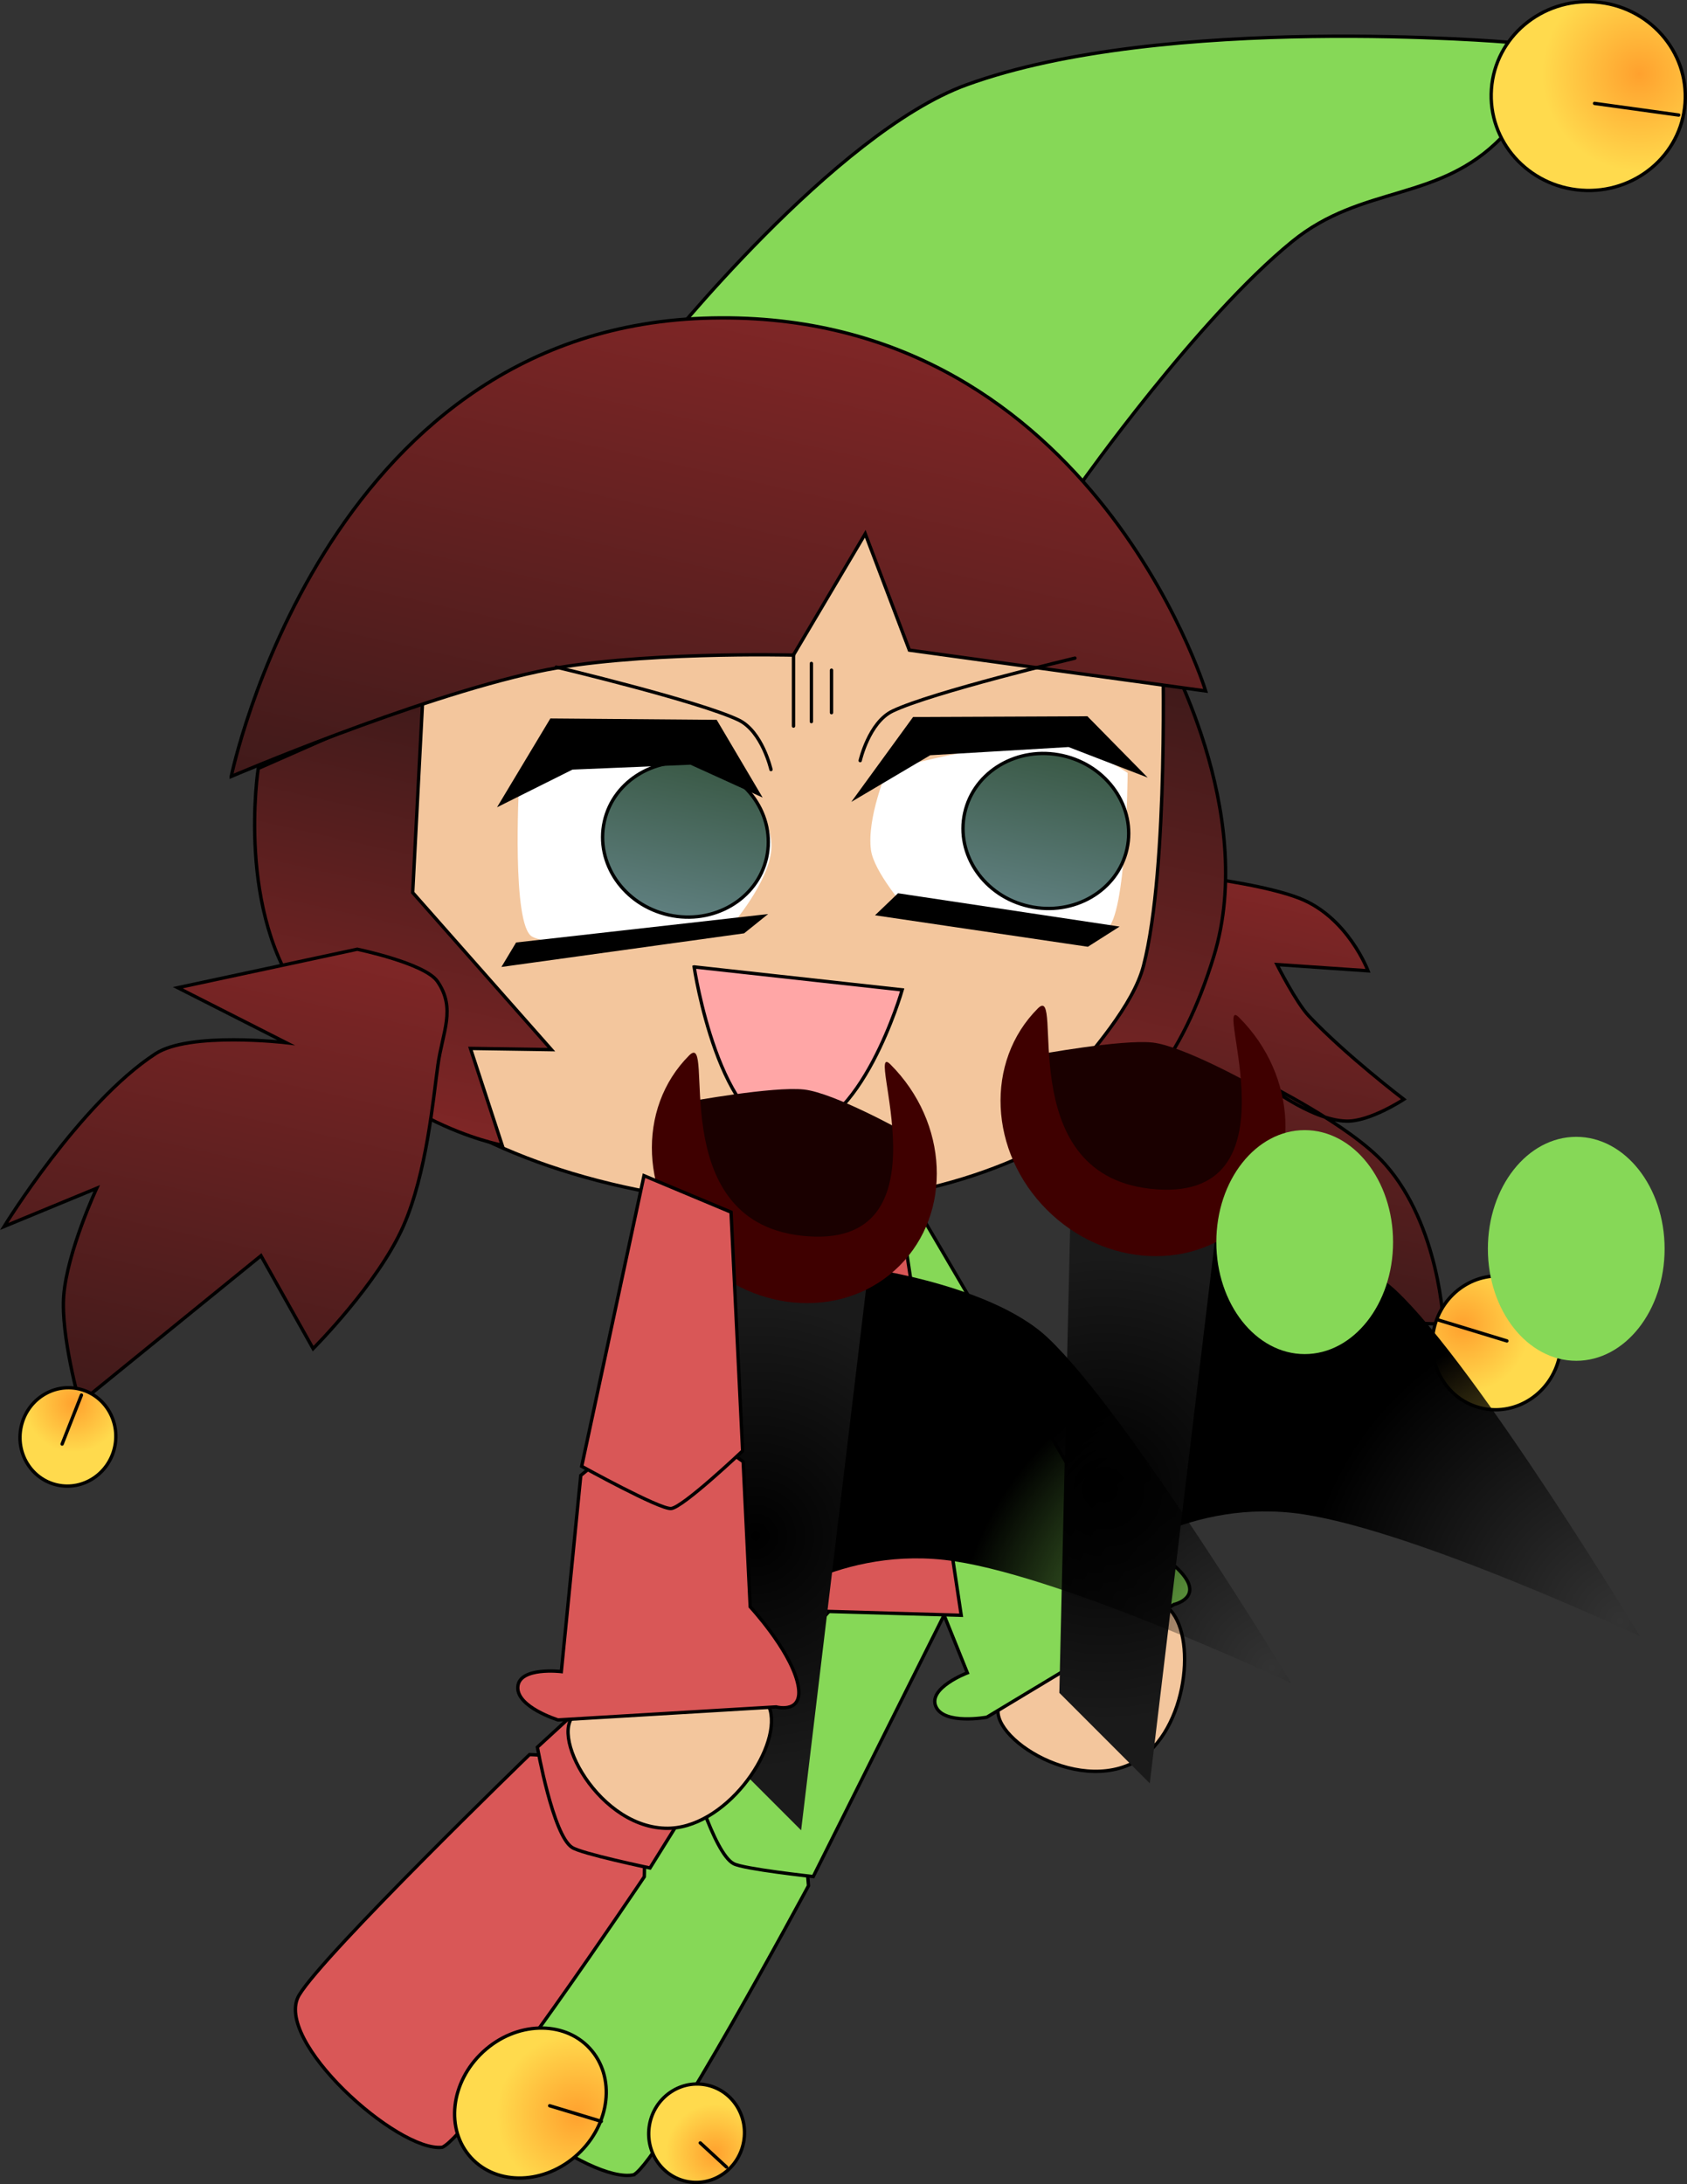 <svg version="1.1" xmlns="http://www.w3.org/2000/svg" xmlns:xlink="http://www.w3.org/1999/xlink" width="251.606" height="325.593" viewBox="0,0,251.606,325.593"><rect x="0" y="0" width="251.606" height="325.593" fill="#333333" stroke="none"/><defs><radialGradient cx="235.776" cy="401.646" r="7.341" gradientUnits="userSpaceOnUse" id="color-1"><stop offset="0" stop-color="#ffa12e"/><stop offset="1" stop-color="#ffda4d"/></radialGradient><radialGradient cx="215.261" cy="395.876" r="12.032" gradientUnits="userSpaceOnUse" id="color-2"><stop offset="0" stop-color="#ffa12e"/><stop offset="1" stop-color="#ffda4d"/></radialGradient><linearGradient x1="325.314" y1="214.719" x2="312.458" y2="272.412" gradientUnits="userSpaceOnUse" id="color-3"><stop offset="0" stop-color="#7f2626"/><stop offset="1" stop-color="#401a1a"/></linearGradient><radialGradient cx="347.326" cy="278.277" r="9.992" gradientUnits="userSpaceOnUse" id="color-4"><stop offset="0" stop-color="#ffa12e"/><stop offset="1" stop-color="#ffda4d"/></radialGradient><linearGradient x1="233.889" y1="194.559" x2="228.882" y2="217.029" gradientUnits="userSpaceOnUse" id="color-5"><stop offset="0" stop-color="#3a5946"/><stop offset="1" stop-color="#5f7f7f"/></linearGradient><linearGradient x1="287.637" y1="193.275" x2="282.63" y2="215.745" gradientUnits="userSpaceOnUse" id="color-6"><stop offset="0" stop-color="#3a5946"/><stop offset="1" stop-color="#5f7f7f"/></linearGradient><linearGradient x1="308.397" y1="183.929" x2="293.117" y2="252.5" gradientUnits="userSpaceOnUse" id="color-7"><stop offset="0" stop-color="#401a1a"/><stop offset="1" stop-color="#7f2626"/></linearGradient><radialGradient cx="373.635" cy="91.652" r="14.479" gradientUnits="userSpaceOnUse" id="color-8"><stop offset="0" stop-color="#ffa12e"/><stop offset="1" stop-color="#ffda4d"/></radialGradient><linearGradient x1="196.405" y1="185.297" x2="182.744" y2="246.603" gradientUnits="userSpaceOnUse" id="color-9"><stop offset="0" stop-color="#401a1a"/><stop offset="1" stop-color="#7f2626"/></linearGradient><linearGradient x1="249.894" y1="129.021" x2="231.513" y2="211.507" gradientUnits="userSpaceOnUse" id="color-10"><stop offset="0" stop-color="#7f2626"/><stop offset="1" stop-color="#401a1a"/></linearGradient><radialGradient cx="370.829" cy="322.274" r="47.66" gradientUnits="userSpaceOnUse" id="color-11"><stop offset="0" stop-color="#000000" stop-opacity="0"/><stop offset="1" stop-color="#000000"/></radialGradient><radialGradient cx="293.89" cy="302.635" r="34.581" gradientUnits="userSpaceOnUse" id="color-12"><stop offset="0" stop-color="#000000"/><stop offset="1" stop-color="#1a1a1a"/></radialGradient><linearGradient x1="169.731" y1="219.308" x2="153.409" y2="292.556" gradientUnits="userSpaceOnUse" id="color-13"><stop offset="0" stop-color="#7f2626"/><stop offset="1" stop-color="#401a1a"/></linearGradient><radialGradient cx="140.158" cy="289.788" r="7.341" gradientUnits="userSpaceOnUse" id="color-14"><stop offset="0" stop-color="#ffa12e"/><stop offset="1" stop-color="#ffda4d"/></radialGradient><radialGradient cx="318.829" cy="329.274" r="47.66" gradientUnits="userSpaceOnUse" id="color-15"><stop offset="0" stop-color="#000000" stop-opacity="0"/><stop offset="1" stop-color="#000000"/></radialGradient><radialGradient cx="241.89" cy="309.635" r="34.581" gradientUnits="userSpaceOnUse" id="color-16"><stop offset="0" stop-color="#000000"/><stop offset="1" stop-color="#1a1a1a"/></radialGradient></defs><g transform="translate(-129.152,-80.633)"><g data-paper-data="{&quot;isPaintingLayer&quot;:true}" fill-rule="nonzero" stroke-linejoin="miter" stroke-miterlimit="10" stroke-dasharray="" stroke-dashoffset="0" style="mix-blend-mode: normal"><g data-paper-data="{&quot;origRot&quot;:0}" stroke="#000000" stroke-width="0.5"><path d="M223.673,404.836c-6.508,1.426 -26.785,-13.44 -23.46,-20.498c3.058,-6.492 30.705,-39.031 30.705,-39.031c0,0 12.55,-0.919 15.519,1.959c2.528,2.45 3.295,14.491 3.295,14.491c0,0 -21.95,40.797 -26.059,43.079z" fill="#86d857" stroke-linecap="butt"/><path d="M270.196,320.922l-19.752,39.462c0,0 -10.438,-1.136 -11.867,-1.921c-3.016,-1.541 -6.602,-14.37 -6.602,-14.37l28.943,-32.307z" fill="#86d857" stroke-linecap="butt"/><path d="M231.749,405.866c-3.88,-0.696 -6.445,-4.496 -5.728,-8.487c0.716,-3.991 4.442,-6.661 8.322,-5.965c3.88,0.696 6.444,4.496 5.728,8.487c-0.716,3.991 -4.442,6.661 -8.322,5.965z" fill="url(#color-1)" stroke-linecap="butt"/><path d="M233.595,400.085l3.911,3.603" fill="none" stroke-linecap="round"/></g><g data-paper-data="{&quot;index&quot;:null,&quot;origRot&quot;:0}" stroke="#000000" stroke-width="0.5"><g data-paper-data="{&quot;origRot&quot;:0,&quot;index&quot;:null}" fill="#d95757" stroke-linecap="butt"><path d="M195.115,400.736c-6.616,0.785 -25.348,-15.987 -21.35,-22.687c3.677,-6.163 34.363,-35.852 34.363,-35.852c0,0 12.58,0.309 15.254,3.462c2.277,2.685 1.867,14.743 1.867,14.743c0,0 -25.823,38.463 -30.134,40.334z"/><path d="M252.088,317.425l-25.996,41.679c0,0 -10.278,-2.148 -11.623,-3.069c-2.852,-1.828 -5.169,-14.945 -5.169,-14.945l31.954,-29.331z"/></g><g><path d="M201.207,386.504c4.882,-4.508 11.998,-4.742 15.895,-0.522c3.897,4.22 3.099,11.295 -1.783,15.803c-4.882,4.508 -11.998,4.742 -15.895,0.522c-3.897,-4.22 -3.099,-11.295 1.783,-15.803z" fill="url(#color-2)" stroke-linecap="butt"/><path d="M211.134,394.547l7.7,2.327" fill="none" stroke-linecap="round"/></g></g><g data-paper-data="{&quot;origRot&quot;:0}" stroke="#000000" stroke-width="0.5"><path d="M293.2,209.76c0,0 21.389,1.52 29.754,4.783c7.238,2.823 10.228,10.813 10.228,10.813l-13.58,-0.937c0,0 2.843,5.639 4.749,7.663c5.479,5.818 14.173,12.432 14.173,12.432c0,0 -5.025,3.33 -8.552,3.253c-5.399,-0.118 -12.592,-5.876 -12.592,-5.876c0,0 13.218,6.489 18.365,12.311c8.138,9.206 8.688,23.803 8.688,23.803c0,0 -11.613,0.104 -19.328,-3.369c-10.219,-4.6 -26.623,-17.317 -26.623,-17.317l-2.084,7.475l-6.268,-24.379z" fill="url(#color-3)" stroke-linecap="round"/><path d="M361.725,282.903c-1.2,5.387 -6.362,8.82 -11.528,7.668c-5.167,-1.151 -8.382,-6.451 -7.182,-11.838c1.2,-5.387 6.362,-8.82 11.528,-7.668c5.167,1.151 8.382,6.451 7.182,11.838z" fill="url(#color-4)" stroke-linecap="butt"/><path d="M343.724,277.429l10.173,3.103" fill="none" stroke-linecap="round"/></g><path d="M309.235,222.266c-6.413,28.779 -45.422,44.576 -87.129,35.282c-41.707,-9.294 -59.172,-37.675 -52.759,-66.454c6.413,-28.779 36.907,-61.247 79.027,-54.052c44.99,7.686 67.274,56.445 60.861,85.224z" data-paper-data="{&quot;origRot&quot;:0}" fill="#f3c69d" stroke="#000000" stroke-width="0.5" stroke-linecap="butt"/><path d="M206.551,197.805c0,0 10.959,-6.852 15.829,-7.141c9.132,-0.542 17.013,5.504 17.013,5.504c0,0 5.235,6.345 4.788,11.208c-0.447,4.863 -5.849,11.12 -5.849,11.12c0,0 -25.093,4.347 -29.817,1.764c-3.074,-1.68 -1.964,-22.455 -1.964,-22.455z" data-paper-data="{&quot;index&quot;:null,&quot;origRot&quot;:0}" fill="#ffffff" stroke="#000000" stroke-width="0" stroke-linecap="butt"/><path d="M243.485,208.49c-1.383,6.205 -7.921,10.028 -14.603,8.539c-6.682,-1.489 -10.978,-7.726 -9.596,-13.931c1.383,-6.205 7.921,-10.028 14.603,-8.539c6.682,1.489 10.978,7.726 9.596,13.931z" data-paper-data="{&quot;origRot&quot;:0}" fill="url(#color-5)" stroke="#000000" stroke-width="0.5" stroke-linecap="butt"/><path d="M294.191,219.139c-4.613,2.76 -30.005,-3.176 -30.005,-3.176c0,0 -4.704,-5.382 -5.138,-8.627c-0.637,-4.756 2.394,-11.874 2.394,-11.874c0,0 15.266,-4.302 24.401,-4.203c4.871,0.053 11.489,4.595 11.489,4.595c0,0 -0.139,21.489 -3.141,23.285z" data-paper-data="{&quot;origRot&quot;:0}" fill="#ffffff" stroke="#000000" stroke-width="0" stroke-linecap="butt"/><path d="M297.233,207.206c-1.383,6.205 -7.921,10.028 -14.603,8.539c-6.682,-1.489 -10.978,-7.726 -9.596,-13.931c1.383,-6.205 7.921,-10.028 14.603,-8.539c6.682,1.489 10.978,7.726 9.596,13.931z" data-paper-data="{&quot;origRot&quot;:0}" fill="url(#color-6)" stroke="#000000" stroke-width="0.5" stroke-linecap="butt"/><path d="M203.936,200.371l7.439,-12.382l24.525,0.2l6.373,10.78l-10.092,-4.589l-17.713,0.733z" data-paper-data="{&quot;origRot&quot;:0}" fill="#000000" stroke="#000000" stroke-width="0.5" stroke-linecap="round"/><path d="M257.032,199.346l8.43,-11.577l25.764,-0.109l8.108,8.242l-10.774,-4.156l-20.748,1.227z" data-paper-data="{&quot;origRot&quot;:0}" fill="#000000" stroke="#000000" stroke-width="0.5" stroke-linecap="round"/><path d="M206.277,221.368l36.605,-4.128l-2.85,2.29l-35.614,4.934z" data-paper-data="{&quot;origRot&quot;:0}" fill="#000000" stroke="#000000" stroke-width="0.5" stroke-linecap="round"/><path d="M263.172,214.06l32.264,4.85l-4.089,2.599l-31.15,-4.601z" data-paper-data="{&quot;origRot&quot;:0}" fill="#000000" stroke="#000000" stroke-width="0.5" stroke-linecap="round"/><path d="M232.678,224.775l31.029,3.421c0,0 -6.091,21.336 -16.691,21.428c-10.6,0.092 -14.339,-24.849 -14.339,-24.849z" data-paper-data="{&quot;origRot&quot;:0}" fill="#ffa6a6" stroke="#000000" stroke-width="0.5" stroke-linecap="butt"/><path d="M310.184,223.187c-4.593,14.976 -12.36,25.784 -23.639,27.325c-11.279,1.542 10.107,-14.18 13.151,-25.892c3.808,-14.647 2.862,-47.843 2.862,-47.843c0,0 14.269,24.748 7.626,46.41z" data-paper-data="{&quot;origRot&quot;:0}" fill="url(#color-7)" stroke="#000000" stroke-width="0.5" stroke-linecap="round"/><g data-paper-data="{&quot;origRot&quot;:0}" stroke="#000000" stroke-width="0.5"><g><path d="M295.392,161.726c-1.594,4.573 -17.098,-7.135 -37.517,-14.254c-20.419,-7.119 -40.143,-5.883 -38.548,-10.456c1.594,-4.573 23.338,-5.495 43.757,1.624c20.419,7.119 33.903,18.512 32.308,23.085z" data-paper-data="{&quot;origRot&quot;:0}" fill="#d95757" stroke-linecap="butt"/><path d="M227.691,132.887c0,0 25.861,-32.433 45.608,-39.61c29.603,-10.759 80.846,-6.346 80.846,-6.346c0,0 1.561,11.522 -1.022,14.185c-9.42,9.714 -20.757,6.981 -31.252,15.523c-14.061,11.445 -31.419,35.97 -31.419,35.97c0,0 -18.49,-12.052 -30.611,-15.861c-12.373,-3.888 -32.15,-3.861 -32.15,-3.861z" fill="#86d857" stroke-linecap="round"/></g><g><path d="M380.47,96.014c-0.567,7.75 -7.492,13.56 -15.467,12.977c-7.975,-0.583 -13.98,-7.339 -13.413,-15.09c0.567,-7.75 7.492,-13.56 15.467,-12.977c7.975,0.583 13.98,7.339 13.413,15.09z" fill="url(#color-8)" stroke-linecap="butt"/><path d="M366.972,96.048l12.55,1.736" fill="none" stroke-linecap="round"/></g></g><path d="M192.225,184.366l-1.521,29.329l20.69,23.414l-12.077,-0.184l4.725,14.424c0,0 -19.316,-3.531 -29.434,-21.339c-10.36,-13.17 -6.941,-34.82 -6.941,-34.82z" data-paper-data="{&quot;origRot&quot;:0}" fill="url(#color-9)" stroke="#000000" stroke-width="0.5" stroke-linecap="round"/><path d="M163.64,196.382c0,0 13.596,-66.236 70.378,-68.306c57.234,-2.086 74.95,55.562 74.95,55.562l-44.19,-6.086l-6.581,-17.345l-10.716,18.087c0,0 -23.93,-0.607 -38.144,2.46c-18.506,3.993 -45.697,15.629 -45.697,15.629z" data-paper-data="{&quot;origRot&quot;:0}" fill="url(#color-10)" stroke="#000000" stroke-width="0.5" stroke-linecap="round"/><g data-paper-data="{&quot;origRot&quot;:0}" stroke="#000000" stroke-width="0.5" stroke-linecap="butt"><path d="M297.984,343.518c-9.577,4.636 -23.563,-5.623 -19.159,-9.611c6.01,-5.443 20.826,-17.712 24.909,-13.204c4.083,4.508 2.217,18.959 -5.75,22.815z" fill="#f3c69d"/><path d="M293.901,308.388c0,0 7.942,2.815 11.395,6.628c3.453,3.813 -1.046,4.799 -1.046,4.799l-27.917,16.809c0,0 -6.382,1.186 -7.602,-1.589c-1.22,-2.775 4.695,-5.023 4.695,-5.023l-10.994,-27.249c0,0 5.057,-12.247 6.395,-13.585c1.338,-1.338 14.102,0.525 14.102,0.525z" fill="#86d857"/><path d="M264.076,257.593l18.042,30.727c0,0 -3.988,11.655 -5.475,12.566c-1.487,0.911 -14.723,0.605 -14.723,0.605l-8.297,-20.564z" fill="#86d857"/></g><g stroke-width="0"><path d="M294.308,313.691l13.237,-51.453c0,0 20.875,2.346 29.871,10.814c12.123,11.412 36.328,51.501 36.328,51.501c0,0 -33.104,-15.563 -50.181,-18.171c-17.077,-2.608 -29.255,7.308 -29.255,7.308z" data-paper-data="{&quot;index&quot;:null}" fill="url(#color-11)" stroke="none" stroke-linecap="butt"/><g stroke="#000000"><path d="M287.144,332.991l1.686,-72.515l21.923,1.686l-10.118,84.32z" fill="url(#color-12)" stroke-linecap="round"/><path d="M283.771,237.878c0,0 12.696,-2.337 17.292,-1.826c4.509,0.501 14.75,6.211 14.75,6.211l-1.349,12.817c0,0 -8.151,5.891 -13.39,5.967c-5.238,0.076 -12.244,-7.316 -12.244,-7.316z" fill="#1a0000" stroke-linecap="round"/><path d="M313.958,232.313c8.662,8.662 9.266,22.101 1.349,30.018c-7.917,7.917 -21.356,7.313 -30.018,-1.349c-8.662,-8.662 -9.266,-22.101 -1.349,-30.018c4.101,-4.101 -4.018,24.501 16.667,26.871c23.043,2.641 9.176,-29.696 13.351,-25.522z" fill="#3f0000" stroke-linecap="butt"/></g></g><path d="M377.419,266.8c0,9.22 -5.901,16.694 -13.18,16.694c-7.279,0 -13.18,-7.474 -13.18,-16.694c0,-9.22 5.901,-16.694 13.18,-16.694c7.279,0 13.18,7.474 13.18,16.694z" fill="#86d857" stroke="none" stroke-width="0" stroke-linecap="butt"/><g data-paper-data="{&quot;origRot&quot;:0}" stroke="#000000" stroke-width="0.5"><path d="M194.456,239.443c-0.691,4.977 -1.668,16.081 -5.141,23.965c-3.788,8.599 -13.463,18.271 -13.463,18.271l-7.778,-13.851l-27.042,21.97c0,0 -2.846,-10.089 -2.374,-16.035c0.52,-6.553 4.915,-15.992 4.915,-15.992l-13.805,5.699c0,0 11.266,-18.382 22.58,-25.757c5.093,-3.32 19.462,-1.646 19.462,-1.646l-16.142,-8.193l26.767,-5.735c0,0 10.072,2.082 11.95,4.785c2.814,4.05 0.764,7.542 0.073,12.519z" fill="url(#color-13)" stroke-linecap="round"/><path d="M146.247,296.393c-0.882,3.957 -4.716,6.471 -8.563,5.613c-3.848,-0.857 -6.252,-4.761 -5.37,-8.718c0.882,-3.957 4.716,-6.471 8.563,-5.613c3.848,0.857 6.252,4.761 5.37,8.718z" fill="url(#color-14)" stroke-linecap="butt"/><path d="M141.297,288.604l-2.88,7.298" fill="none" stroke-linecap="round"/></g><g data-paper-data="{&quot;origRot&quot;:0}" stroke="#000000" stroke-width="0.5" stroke-linecap="round"><path d="M232.725,261.084l30.595,-0.787l9.192,61.133l-48.245,-1.391z" fill="#d95757"/><path d="M263.27,261.204l-15.755,10.696l-14.991,-9.608z" fill="#7f2626"/><path d="M247.604,271.503l2.051,48.928l-25.437,-0.236l8.527,-57.017z" fill="#86d857"/></g><path d="M212.111,180.079c0,0 21.298,5.075 27.187,7.884c3.542,1.689 4.841,7.391 4.841,7.391" fill="none" stroke="#000000" stroke-width="0.5" stroke-linecap="round"/><path d="M257.444,194.02c0,0 1.299,-5.702 4.841,-7.391c5.889,-2.808 27.187,-7.884 27.187,-7.884" data-paper-data="{&quot;index&quot;:null}" fill="none" stroke="#000000" stroke-width="0.5" stroke-linecap="round"/><path d="M247.5,188.873v-10.667" fill="none" stroke="#000000" stroke-width="0.5" stroke-linecap="round"/><path d="M250.167,188.206v-8.667" fill="none" stroke="#000000" stroke-width="0.5" stroke-linecap="round"/><g stroke-width="0"><path d="M242.308,320.691l13.237,-51.453c0,0 20.875,2.346 29.871,10.814c12.123,11.412 36.328,51.501 36.328,51.501c0,0 -33.104,-15.563 -50.181,-18.171c-17.077,-2.608 -29.255,7.308 -29.255,7.308z" data-paper-data="{&quot;index&quot;:null}" fill="url(#color-15)" stroke="none" stroke-linecap="butt"/><g stroke="#000000"><path d="M235.144,339.991l1.686,-72.515l21.923,1.686l-10.118,84.32z" fill="url(#color-16)" stroke-linecap="round"/><path d="M231.771,244.878c0,0 12.696,-2.337 17.292,-1.826c4.509,0.501 14.75,6.211 14.75,6.211l-1.349,12.817c0,0 -8.151,5.891 -13.39,5.967c-5.238,0.076 -12.244,-7.316 -12.244,-7.316z" fill="#1a0000" stroke-linecap="round"/><path d="M261.958,239.313c8.662,8.662 9.266,22.101 1.349,30.018c-7.917,7.917 -21.356,7.313 -30.018,-1.349c-8.662,-8.662 -9.266,-22.101 -1.349,-30.018c4.101,-4.101 -4.018,24.501 16.667,26.871c23.043,2.641 9.176,-29.696 13.351,-25.522z" fill="#3f0000" stroke-linecap="butt"/></g></g><path d="M253.167,180.54v6.333" fill="none" stroke="#000000" stroke-width="0.5" stroke-linecap="round"/><path d="M336.919,265.8c0,9.22 -5.901,16.694 -13.18,16.694c-7.279,0 -13.18,-7.474 -13.18,-16.694c0,-9.22 5.901,-16.694 13.18,-16.694c7.279,0 13.18,7.474 13.18,16.694z" fill="#86d857" stroke="none" stroke-width="0" stroke-linecap="butt"/><g data-paper-data="{&quot;origRot&quot;:0,&quot;index&quot;:null}" stroke="#000000" stroke-width="0.5" stroke-linecap="butt"><path d="M228.362,353.182c-10.635,-0.335 -18.266,-15.911 -12.515,-17.402c7.85,-2.034 26.666,-6.031 28.192,-0.143c1.526,5.887 -6.83,17.824 -15.677,17.545z" fill="#f3c69d"/><path d="M241.041,320.166c0,0 5.73,6.177 7.02,11.157c1.291,4.98 -3.153,3.766 -3.153,3.766l-32.529,1.941c0,0 -6.204,-1.91 -5.998,-4.934c0.206,-3.024 6.49,-2.272 6.49,-2.272l2.901,-29.24c0,0 10.161,-8.504 11.967,-9.069c1.806,-0.565 12.249,7.007 12.249,7.007z" fill="#d95757"/><path d="M238.181,261.332l1.73,35.59c0,0 -8.94,8.475 -10.679,8.593c-1.74,0.118 -13.324,-6.294 -13.324,-6.294l9.291,-43.323z" fill="#d95757"/></g></g></g></svg>
